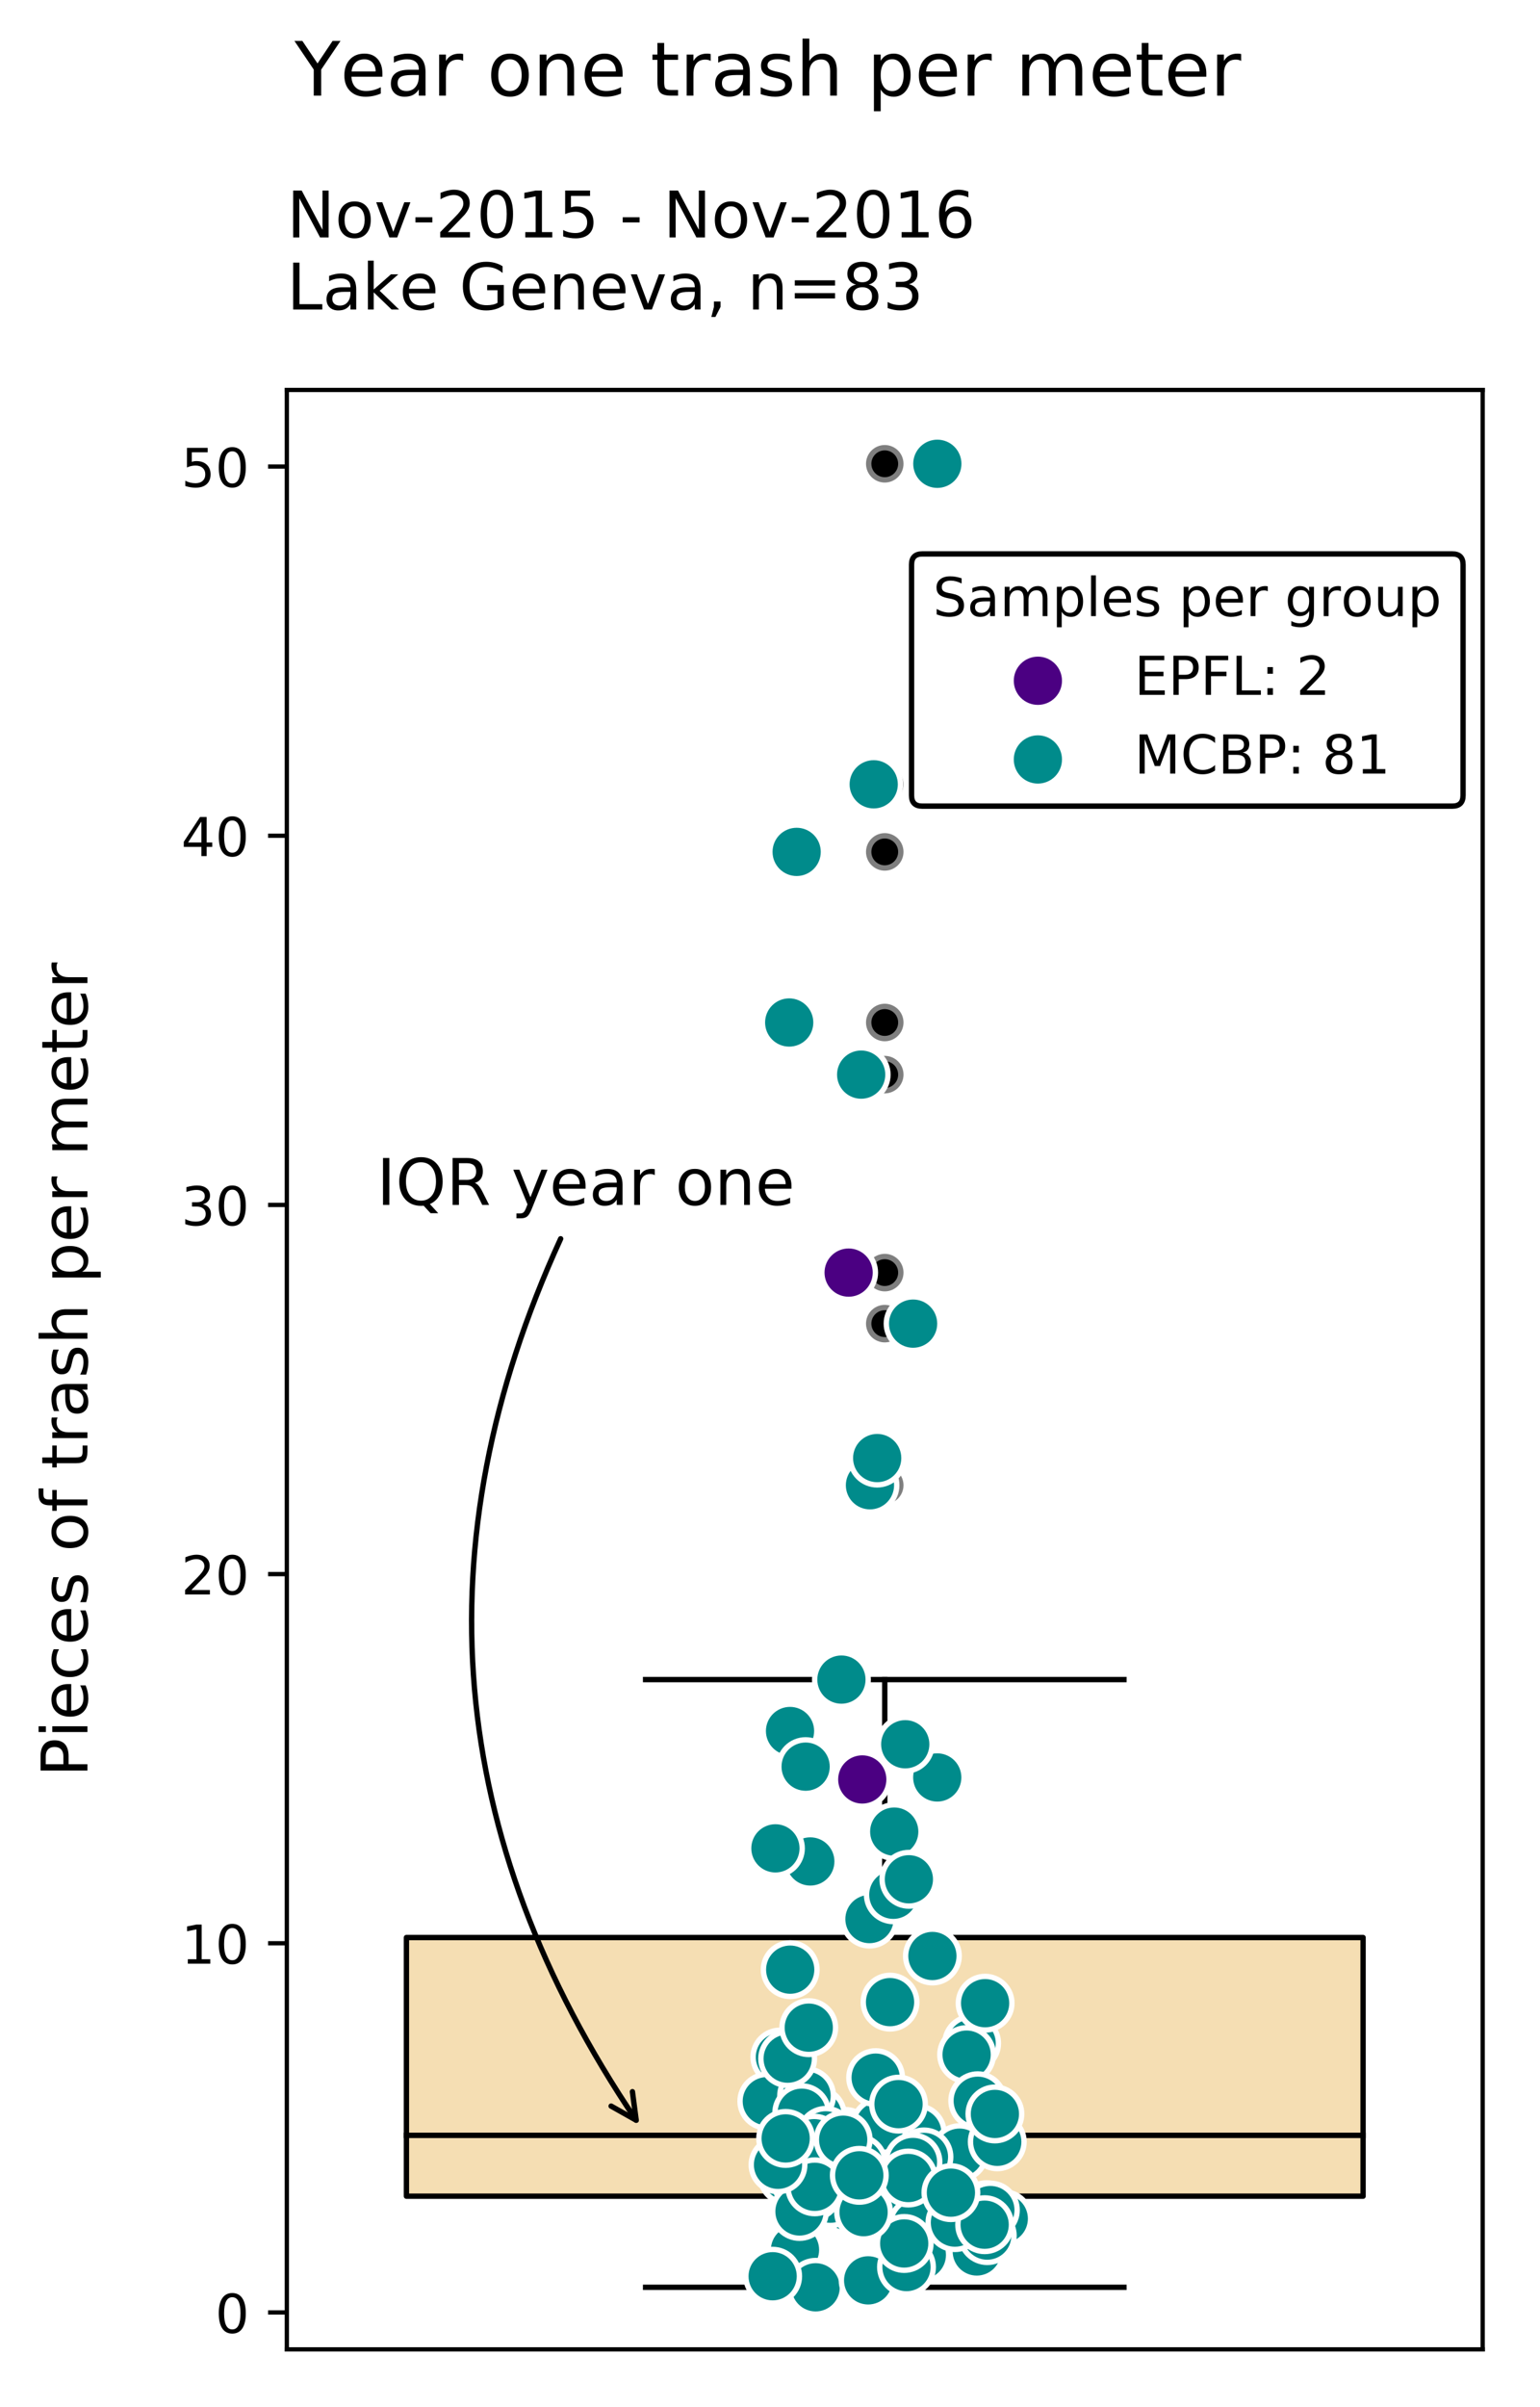 <?xml version="1.0" encoding="utf-8" standalone="no"?>
<!DOCTYPE svg PUBLIC "-//W3C//DTD SVG 1.1//EN"
  "http://www.w3.org/Graphics/SVG/1.1/DTD/svg11.dtd">
<!-- Created with matplotlib (https://matplotlib.org/) -->
<svg height="448.82pt" version="1.1" viewBox="0 0 287.439 448.82" width="287.439pt" xmlns="http://www.w3.org/2000/svg" xmlns:xlink="http://www.w3.org/1999/xlink">
 <defs>
  <style type="text/css">
*{stroke-linecap:butt;stroke-linejoin:round;}
  </style>
 </defs>
 <g id="figure_1">
  <g id="patch_1">
   <path d="M 0 448.82 
L 287.439 448.82 
L 287.439 0 
L 0 0 
z
" style="fill:#ffffff;"/>
  </g>
  <g id="axes_1">
   <g id="patch_2">
    <path d="M 53.539 438.12 
L 276.739 438.12 
L 276.739 72.72 
L 53.539 72.72 
z
" style="fill:#ffffff;"/>
   </g>
   <g id="patch_3">
    <path clip-path="url(#p156e012840)" d="M 75.859 409.551 
L 254.419 409.551 
L 254.419 361.317 
L 75.859 361.317 
L 75.859 409.551 
z
" style="fill:#f5deb3;stroke:#000000;stroke-linejoin:miter;"/>
   </g>
   <g id="matplotlib.axis_1"/>
   <g id="matplotlib.axis_2">
    <g id="ytick_1">
     <g id="line2d_1">
      <defs>
       <path d="M 0 0 
L -3.5 0 
" id="mdbff5a50df" style="stroke:#000000;stroke-width:0.8;"/>
      </defs>
      <g>
       <use style="stroke:#000000;stroke-width:0.8;" x="53.539" xlink:href="#mdbff5a50df" y="431.235"/>
      </g>
     </g>
     <g id="text_1">
      <!-- 0 -->
      <defs>
       <path d="M 31.781 66.406 
Q 24.172 66.406 20.328 58.906 
Q 16.5 51.422 16.5 36.375 
Q 16.5 21.391 20.328 13.891 
Q 24.172 6.391 31.781 6.391 
Q 39.453 6.391 43.281 13.891 
Q 47.125 21.391 47.125 36.375 
Q 47.125 51.422 43.281 58.906 
Q 39.453 66.406 31.781 66.406 
z
M 31.781 74.219 
Q 44.047 74.219 50.516 64.516 
Q 56.984 54.828 56.984 36.375 
Q 56.984 17.969 50.516 8.266 
Q 44.047 -1.422 31.781 -1.422 
Q 19.531 -1.422 13.062 8.266 
Q 6.594 17.969 6.594 36.375 
Q 6.594 54.828 13.062 64.516 
Q 19.531 74.219 31.781 74.219 
z
" id="DejaVuSans-48"/>
      </defs>
      <g transform="translate(40.176 435.035)scale(0.1 -0.1)">
       <use xlink:href="#DejaVuSans-48"/>
      </g>
     </g>
    </g>
    <g id="ytick_2">
     <g id="line2d_2">
      <g>
       <use style="stroke:#000000;stroke-width:0.8;" x="53.539" xlink:href="#mdbff5a50df" y="362.389"/>
      </g>
     </g>
     <g id="text_2">
      <!-- 10 -->
      <defs>
       <path d="M 12.406 8.297 
L 28.516 8.297 
L 28.516 63.922 
L 10.984 60.406 
L 10.984 69.391 
L 28.422 72.906 
L 38.281 72.906 
L 38.281 8.297 
L 54.391 8.297 
L 54.391 0 
L 12.406 0 
z
" id="DejaVuSans-49"/>
      </defs>
      <g transform="translate(33.814 366.189)scale(0.1 -0.1)">
       <use xlink:href="#DejaVuSans-49"/>
       <use x="63.623" xlink:href="#DejaVuSans-48"/>
      </g>
     </g>
    </g>
    <g id="ytick_3">
     <g id="line2d_3">
      <g>
       <use style="stroke:#000000;stroke-width:0.8;" x="53.539" xlink:href="#mdbff5a50df" y="293.543"/>
      </g>
     </g>
     <g id="text_3">
      <!-- 20 -->
      <defs>
       <path d="M 19.188 8.297 
L 53.609 8.297 
L 53.609 0 
L 7.328 0 
L 7.328 8.297 
Q 12.938 14.109 22.625 23.891 
Q 32.328 33.688 34.812 36.531 
Q 39.547 41.844 41.422 45.531 
Q 43.312 49.219 43.312 52.781 
Q 43.312 58.594 39.234 62.25 
Q 35.156 65.922 28.609 65.922 
Q 23.969 65.922 18.812 64.312 
Q 13.672 62.703 7.812 59.422 
L 7.812 69.391 
Q 13.766 71.781 18.938 73 
Q 24.125 74.219 28.422 74.219 
Q 39.75 74.219 46.484 68.547 
Q 53.219 62.891 53.219 53.422 
Q 53.219 48.922 51.531 44.891 
Q 49.859 40.875 45.406 35.406 
Q 44.188 33.984 37.641 27.219 
Q 31.109 20.453 19.188 8.297 
z
" id="DejaVuSans-50"/>
      </defs>
      <g transform="translate(33.814 297.343)scale(0.1 -0.1)">
       <use xlink:href="#DejaVuSans-50"/>
       <use x="63.623" xlink:href="#DejaVuSans-48"/>
      </g>
     </g>
    </g>
    <g id="ytick_4">
     <g id="line2d_4">
      <g>
       <use style="stroke:#000000;stroke-width:0.8;" x="53.539" xlink:href="#mdbff5a50df" y="224.697"/>
      </g>
     </g>
     <g id="text_4">
      <!-- 30 -->
      <defs>
       <path d="M 40.578 39.312 
Q 47.656 37.797 51.625 33 
Q 55.609 28.219 55.609 21.188 
Q 55.609 10.406 48.188 4.484 
Q 40.766 -1.422 27.094 -1.422 
Q 22.516 -1.422 17.656 -0.516 
Q 12.797 0.391 7.625 2.203 
L 7.625 11.719 
Q 11.719 9.328 16.594 8.109 
Q 21.484 6.891 26.812 6.891 
Q 36.078 6.891 40.938 10.547 
Q 45.797 14.203 45.797 21.188 
Q 45.797 27.641 41.281 31.266 
Q 36.766 34.906 28.719 34.906 
L 20.219 34.906 
L 20.219 43.016 
L 29.109 43.016 
Q 36.375 43.016 40.234 45.922 
Q 44.094 48.828 44.094 54.297 
Q 44.094 59.906 40.109 62.906 
Q 36.141 65.922 28.719 65.922 
Q 24.656 65.922 20.016 65.031 
Q 15.375 64.156 9.812 62.312 
L 9.812 71.094 
Q 15.438 72.656 20.344 73.438 
Q 25.25 74.219 29.594 74.219 
Q 40.828 74.219 47.359 69.109 
Q 53.906 64.016 53.906 55.328 
Q 53.906 49.266 50.438 45.094 
Q 46.969 40.922 40.578 39.312 
z
" id="DejaVuSans-51"/>
      </defs>
      <g transform="translate(33.814 228.497)scale(0.1 -0.1)">
       <use xlink:href="#DejaVuSans-51"/>
       <use x="63.623" xlink:href="#DejaVuSans-48"/>
      </g>
     </g>
    </g>
    <g id="ytick_5">
     <g id="line2d_5">
      <g>
       <use style="stroke:#000000;stroke-width:0.8;" x="53.539" xlink:href="#mdbff5a50df" y="155.852"/>
      </g>
     </g>
     <g id="text_5">
      <!-- 40 -->
      <defs>
       <path d="M 37.797 64.312 
L 12.891 25.391 
L 37.797 25.391 
z
M 35.203 72.906 
L 47.609 72.906 
L 47.609 25.391 
L 58.016 25.391 
L 58.016 17.188 
L 47.609 17.188 
L 47.609 0 
L 37.797 0 
L 37.797 17.188 
L 4.891 17.188 
L 4.891 26.703 
z
" id="DejaVuSans-52"/>
      </defs>
      <g transform="translate(33.814 159.651)scale(0.1 -0.1)">
       <use xlink:href="#DejaVuSans-52"/>
       <use x="63.623" xlink:href="#DejaVuSans-48"/>
      </g>
     </g>
    </g>
    <g id="ytick_6">
     <g id="line2d_6">
      <g>
       <use style="stroke:#000000;stroke-width:0.8;" x="53.539" xlink:href="#mdbff5a50df" y="87.006"/>
      </g>
     </g>
     <g id="text_6">
      <!-- 50 -->
      <defs>
       <path d="M 10.797 72.906 
L 49.516 72.906 
L 49.516 64.594 
L 19.828 64.594 
L 19.828 46.734 
Q 21.969 47.469 24.109 47.828 
Q 26.266 48.188 28.422 48.188 
Q 40.625 48.188 47.75 41.5 
Q 54.891 34.812 54.891 23.391 
Q 54.891 11.625 47.562 5.094 
Q 40.234 -1.422 26.906 -1.422 
Q 22.312 -1.422 17.547 -0.641 
Q 12.797 0.141 7.719 1.703 
L 7.719 11.625 
Q 12.109 9.234 16.797 8.062 
Q 21.484 6.891 26.703 6.891 
Q 35.156 6.891 40.078 11.328 
Q 45.016 15.766 45.016 23.391 
Q 45.016 31 40.078 35.438 
Q 35.156 39.891 26.703 39.891 
Q 22.75 39.891 18.812 39.016 
Q 14.891 38.141 10.797 36.281 
z
" id="DejaVuSans-53"/>
      </defs>
      <g transform="translate(33.814 90.805)scale(0.1 -0.1)">
       <use xlink:href="#DejaVuSans-53"/>
       <use x="63.623" xlink:href="#DejaVuSans-48"/>
      </g>
     </g>
    </g>
    <g id="text_7">
     <!-- Pieces of trash per meter -->
     <defs>
      <path d="M 19.672 64.797 
L 19.672 37.406 
L 32.078 37.406 
Q 38.969 37.406 42.719 40.969 
Q 46.484 44.531 46.484 51.125 
Q 46.484 57.672 42.719 61.234 
Q 38.969 64.797 32.078 64.797 
z
M 9.812 72.906 
L 32.078 72.906 
Q 44.344 72.906 50.609 67.359 
Q 56.891 61.812 56.891 51.125 
Q 56.891 40.328 50.609 34.812 
Q 44.344 29.297 32.078 29.297 
L 19.672 29.297 
L 19.672 0 
L 9.812 0 
z
" id="DejaVuSans-80"/>
      <path d="M 9.422 54.688 
L 18.406 54.688 
L 18.406 0 
L 9.422 0 
z
M 9.422 75.984 
L 18.406 75.984 
L 18.406 64.594 
L 9.422 64.594 
z
" id="DejaVuSans-105"/>
      <path d="M 56.203 29.594 
L 56.203 25.203 
L 14.891 25.203 
Q 15.484 15.922 20.484 11.062 
Q 25.484 6.203 34.422 6.203 
Q 39.594 6.203 44.453 7.469 
Q 49.312 8.734 54.109 11.281 
L 54.109 2.781 
Q 49.266 0.734 44.188 -0.344 
Q 39.109 -1.422 33.891 -1.422 
Q 20.797 -1.422 13.156 6.188 
Q 5.516 13.812 5.516 26.812 
Q 5.516 40.234 12.766 48.109 
Q 20.016 56 32.328 56 
Q 43.359 56 49.781 48.891 
Q 56.203 41.797 56.203 29.594 
z
M 47.219 32.234 
Q 47.125 39.594 43.094 43.984 
Q 39.062 48.391 32.422 48.391 
Q 24.906 48.391 20.391 44.141 
Q 15.875 39.891 15.188 32.172 
z
" id="DejaVuSans-101"/>
      <path d="M 48.781 52.594 
L 48.781 44.188 
Q 44.969 46.297 41.141 47.344 
Q 37.312 48.391 33.406 48.391 
Q 24.656 48.391 19.812 42.844 
Q 14.984 37.312 14.984 27.297 
Q 14.984 17.281 19.812 11.734 
Q 24.656 6.203 33.406 6.203 
Q 37.312 6.203 41.141 7.25 
Q 44.969 8.297 48.781 10.406 
L 48.781 2.094 
Q 45.016 0.344 40.984 -0.531 
Q 36.969 -1.422 32.422 -1.422 
Q 20.062 -1.422 12.781 6.344 
Q 5.516 14.109 5.516 27.297 
Q 5.516 40.672 12.859 48.328 
Q 20.219 56 33.016 56 
Q 37.156 56 41.109 55.141 
Q 45.062 54.297 48.781 52.594 
z
" id="DejaVuSans-99"/>
      <path d="M 44.281 53.078 
L 44.281 44.578 
Q 40.484 46.531 36.375 47.5 
Q 32.281 48.484 27.875 48.484 
Q 21.188 48.484 17.844 46.438 
Q 14.5 44.391 14.5 40.281 
Q 14.5 37.156 16.891 35.375 
Q 19.281 33.594 26.516 31.984 
L 29.594 31.297 
Q 39.156 29.25 43.188 25.516 
Q 47.219 21.781 47.219 15.094 
Q 47.219 7.469 41.188 3.016 
Q 35.156 -1.422 24.609 -1.422 
Q 20.219 -1.422 15.453 -0.562 
Q 10.688 0.297 5.422 2 
L 5.422 11.281 
Q 10.406 8.688 15.234 7.391 
Q 20.062 6.109 24.812 6.109 
Q 31.156 6.109 34.562 8.281 
Q 37.984 10.453 37.984 14.406 
Q 37.984 18.062 35.516 20.016 
Q 33.062 21.969 24.703 23.781 
L 21.578 24.516 
Q 13.234 26.266 9.516 29.906 
Q 5.812 33.547 5.812 39.891 
Q 5.812 47.609 11.281 51.797 
Q 16.75 56 26.812 56 
Q 31.781 56 36.172 55.266 
Q 40.578 54.547 44.281 53.078 
z
" id="DejaVuSans-115"/>
      <path id="DejaVuSans-32"/>
      <path d="M 30.609 48.391 
Q 23.391 48.391 19.188 42.75 
Q 14.984 37.109 14.984 27.297 
Q 14.984 17.484 19.156 11.844 
Q 23.344 6.203 30.609 6.203 
Q 37.797 6.203 41.984 11.859 
Q 46.188 17.531 46.188 27.297 
Q 46.188 37.016 41.984 42.703 
Q 37.797 48.391 30.609 48.391 
z
M 30.609 56 
Q 42.328 56 49.016 48.375 
Q 55.719 40.766 55.719 27.297 
Q 55.719 13.875 49.016 6.219 
Q 42.328 -1.422 30.609 -1.422 
Q 18.844 -1.422 12.172 6.219 
Q 5.516 13.875 5.516 27.297 
Q 5.516 40.766 12.172 48.375 
Q 18.844 56 30.609 56 
z
" id="DejaVuSans-111"/>
      <path d="M 37.109 75.984 
L 37.109 68.5 
L 28.516 68.5 
Q 23.688 68.5 21.797 66.547 
Q 19.922 64.594 19.922 59.516 
L 19.922 54.688 
L 34.719 54.688 
L 34.719 47.703 
L 19.922 47.703 
L 19.922 0 
L 10.891 0 
L 10.891 47.703 
L 2.297 47.703 
L 2.297 54.688 
L 10.891 54.688 
L 10.891 58.5 
Q 10.891 67.625 15.141 71.797 
Q 19.391 75.984 28.609 75.984 
z
" id="DejaVuSans-102"/>
      <path d="M 18.312 70.219 
L 18.312 54.688 
L 36.812 54.688 
L 36.812 47.703 
L 18.312 47.703 
L 18.312 18.016 
Q 18.312 11.328 20.141 9.422 
Q 21.969 7.516 27.594 7.516 
L 36.812 7.516 
L 36.812 0 
L 27.594 0 
Q 17.188 0 13.234 3.875 
Q 9.281 7.766 9.281 18.016 
L 9.281 47.703 
L 2.688 47.703 
L 2.688 54.688 
L 9.281 54.688 
L 9.281 70.219 
z
" id="DejaVuSans-116"/>
      <path d="M 41.109 46.297 
Q 39.594 47.172 37.812 47.578 
Q 36.031 48 33.891 48 
Q 26.266 48 22.188 43.047 
Q 18.109 38.094 18.109 28.812 
L 18.109 0 
L 9.078 0 
L 9.078 54.688 
L 18.109 54.688 
L 18.109 46.188 
Q 20.953 51.172 25.484 53.578 
Q 30.031 56 36.531 56 
Q 37.453 56 38.578 55.875 
Q 39.703 55.766 41.062 55.516 
z
" id="DejaVuSans-114"/>
      <path d="M 34.281 27.484 
Q 23.391 27.484 19.188 25 
Q 14.984 22.516 14.984 16.5 
Q 14.984 11.719 18.141 8.906 
Q 21.297 6.109 26.703 6.109 
Q 34.188 6.109 38.703 11.406 
Q 43.219 16.703 43.219 25.484 
L 43.219 27.484 
z
M 52.203 31.203 
L 52.203 0 
L 43.219 0 
L 43.219 8.297 
Q 40.141 3.328 35.547 0.953 
Q 30.953 -1.422 24.312 -1.422 
Q 15.922 -1.422 10.953 3.297 
Q 6 8.016 6 15.922 
Q 6 25.141 12.172 29.828 
Q 18.359 34.516 30.609 34.516 
L 43.219 34.516 
L 43.219 35.406 
Q 43.219 41.609 39.141 45 
Q 35.062 48.391 27.688 48.391 
Q 23 48.391 18.547 47.266 
Q 14.109 46.141 10.016 43.891 
L 10.016 52.203 
Q 14.938 54.109 19.578 55.047 
Q 24.219 56 28.609 56 
Q 40.484 56 46.344 49.844 
Q 52.203 43.703 52.203 31.203 
z
" id="DejaVuSans-97"/>
      <path d="M 54.891 33.016 
L 54.891 0 
L 45.906 0 
L 45.906 32.719 
Q 45.906 40.484 42.875 44.328 
Q 39.844 48.188 33.797 48.188 
Q 26.516 48.188 22.312 43.547 
Q 18.109 38.922 18.109 30.906 
L 18.109 0 
L 9.078 0 
L 9.078 75.984 
L 18.109 75.984 
L 18.109 46.188 
Q 21.344 51.125 25.703 53.562 
Q 30.078 56 35.797 56 
Q 45.219 56 50.047 50.172 
Q 54.891 44.344 54.891 33.016 
z
" id="DejaVuSans-104"/>
      <path d="M 18.109 8.203 
L 18.109 -20.797 
L 9.078 -20.797 
L 9.078 54.688 
L 18.109 54.688 
L 18.109 46.391 
Q 20.953 51.266 25.266 53.625 
Q 29.594 56 35.594 56 
Q 45.562 56 51.781 48.094 
Q 58.016 40.188 58.016 27.297 
Q 58.016 14.406 51.781 6.484 
Q 45.562 -1.422 35.594 -1.422 
Q 29.594 -1.422 25.266 0.953 
Q 20.953 3.328 18.109 8.203 
z
M 48.688 27.297 
Q 48.688 37.203 44.609 42.844 
Q 40.531 48.484 33.406 48.484 
Q 26.266 48.484 22.188 42.844 
Q 18.109 37.203 18.109 27.297 
Q 18.109 17.391 22.188 11.75 
Q 26.266 6.109 33.406 6.109 
Q 40.531 6.109 44.609 11.75 
Q 48.688 17.391 48.688 27.297 
z
" id="DejaVuSans-112"/>
      <path d="M 52 44.188 
Q 55.375 50.25 60.062 53.125 
Q 64.75 56 71.094 56 
Q 79.641 56 84.281 50.016 
Q 88.922 44.047 88.922 33.016 
L 88.922 0 
L 79.891 0 
L 79.891 32.719 
Q 79.891 40.578 77.094 44.375 
Q 74.312 48.188 68.609 48.188 
Q 61.625 48.188 57.562 43.547 
Q 53.516 38.922 53.516 30.906 
L 53.516 0 
L 44.484 0 
L 44.484 32.719 
Q 44.484 40.625 41.703 44.406 
Q 38.922 48.188 33.109 48.188 
Q 26.219 48.188 22.156 43.531 
Q 18.109 38.875 18.109 30.906 
L 18.109 0 
L 9.078 0 
L 9.078 54.688 
L 18.109 54.688 
L 18.109 46.188 
Q 21.188 51.219 25.484 53.609 
Q 29.781 56 35.688 56 
Q 41.656 56 45.828 52.969 
Q 50 49.953 52 44.188 
z
" id="DejaVuSans-109"/>
     </defs>
     <g transform="translate(16.318 331.36)rotate(-90)scale(0.12 -0.12)">
      <use xlink:href="#DejaVuSans-80"/>
      <use x="60.271" xlink:href="#DejaVuSans-105"/>
      <use x="88.055" xlink:href="#DejaVuSans-101"/>
      <use x="149.578" xlink:href="#DejaVuSans-99"/>
      <use x="204.559" xlink:href="#DejaVuSans-101"/>
      <use x="266.082" xlink:href="#DejaVuSans-115"/>
      <use x="318.182" xlink:href="#DejaVuSans-32"/>
      <use x="349.969" xlink:href="#DejaVuSans-111"/>
      <use x="411.15" xlink:href="#DejaVuSans-102"/>
      <use x="446.355" xlink:href="#DejaVuSans-32"/>
      <use x="478.143" xlink:href="#DejaVuSans-116"/>
      <use x="517.352" xlink:href="#DejaVuSans-114"/>
      <use x="558.465" xlink:href="#DejaVuSans-97"/>
      <use x="619.744" xlink:href="#DejaVuSans-115"/>
      <use x="671.844" xlink:href="#DejaVuSans-104"/>
      <use x="735.223" xlink:href="#DejaVuSans-32"/>
      <use x="767.01" xlink:href="#DejaVuSans-112"/>
      <use x="830.486" xlink:href="#DejaVuSans-101"/>
      <use x="892.01" xlink:href="#DejaVuSans-114"/>
      <use x="933.123" xlink:href="#DejaVuSans-32"/>
      <use x="964.91" xlink:href="#DejaVuSans-109"/>
      <use x="1062.322" xlink:href="#DejaVuSans-101"/>
      <use x="1123.846" xlink:href="#DejaVuSans-116"/>
      <use x="1163.055" xlink:href="#DejaVuSans-101"/>
      <use x="1224.578" xlink:href="#DejaVuSans-114"/>
     </g>
    </g>
   </g>
   <g id="line2d_7">
    <path clip-path="url(#p156e012840)" d="M 165.139 409.551 
L 165.139 426.546 
" style="fill:none;stroke:#000000;stroke-linecap:square;"/>
   </g>
   <g id="line2d_8">
    <path clip-path="url(#p156e012840)" d="M 165.139 361.317 
L 165.139 313.214 
" style="fill:none;stroke:#000000;stroke-linecap:square;"/>
   </g>
   <g id="line2d_9">
    <path clip-path="url(#p156e012840)" d="M 120.499 426.546 
L 209.779 426.546 
" style="fill:none;stroke:#000000;stroke-linecap:square;"/>
   </g>
   <g id="line2d_10">
    <path clip-path="url(#p156e012840)" d="M 120.499 313.214 
L 209.779 313.214 
" style="fill:none;stroke:#000000;stroke-linecap:square;"/>
   </g>
   <g id="line2d_11">
    <defs>
     <path d="M 0 3 
C 0.796 3 1.559 2.684 2.121 2.121 
C 2.684 1.559 3 0.796 3 0 
C 3 -0.796 2.684 -1.559 2.121 -2.121 
C 1.559 -2.684 0.796 -3 0 -3 
C -0.796 -3 -1.559 -2.684 -2.121 -2.121 
C -2.684 -1.559 -3 -0.796 -3 0 
C -3 0.796 -2.684 1.559 -2.121 2.121 
C -1.559 2.684 -0.796 3 0 3 
z
" id="m5b6b248dd4" style="stroke:#7f7f7f;"/>
    </defs>
    <g clip-path="url(#p156e012840)">
     <use style="stroke:#7f7f7f;" x="165.139" xlink:href="#m5b6b248dd4" y="237.319"/>
     <use style="stroke:#7f7f7f;" x="165.139" xlink:href="#m5b6b248dd4" y="86.489"/>
     <use style="stroke:#7f7f7f;" x="165.139" xlink:href="#m5b6b248dd4" y="190.679"/>
     <use style="stroke:#7f7f7f;" x="165.139" xlink:href="#m5b6b248dd4" y="146.262"/>
     <use style="stroke:#7f7f7f;" x="165.139" xlink:href="#m5b6b248dd4" y="246.836"/>
     <use style="stroke:#7f7f7f;" x="165.139" xlink:href="#m5b6b248dd4" y="200.399"/>
     <use style="stroke:#7f7f7f;" x="165.139" xlink:href="#m5b6b248dd4" y="276.977"/>
     <use style="stroke:#7f7f7f;" x="165.139" xlink:href="#m5b6b248dd4" y="158.864"/>
     <use style="stroke:#7f7f7f;" x="165.139" xlink:href="#m5b6b248dd4" y="271.906"/>
    </g>
   </g>
   <g id="line2d_12">
    <path clip-path="url(#p156e012840)" d="M 75.859 398.211 
L 254.419 398.211 
" style="fill:none;stroke:#000000;stroke-linecap:square;"/>
   </g>
   <g id="patch_4">
    <path d="M 53.539 438.12 
L 53.539 72.72 
" style="fill:none;stroke:#000000;stroke-linecap:square;stroke-linejoin:miter;stroke-width:0.8;"/>
   </g>
   <g id="patch_5">
    <path d="M 276.739 438.12 
L 276.739 72.72 
" style="fill:none;stroke:#000000;stroke-linecap:square;stroke-linejoin:miter;stroke-width:0.8;"/>
   </g>
   <g id="patch_6">
    <path d="M 53.539 438.12 
L 276.739 438.12 
" style="fill:none;stroke:#000000;stroke-linecap:square;stroke-linejoin:miter;stroke-width:0.8;"/>
   </g>
   <g id="patch_7">
    <path d="M 53.539 72.72 
L 276.739 72.72 
" style="fill:none;stroke:#000000;stroke-linecap:square;stroke-linejoin:miter;stroke-width:0.8;"/>
   </g>
   <g id="PathCollection_1">
    <defs>
     <path d="M 0 5 
C 1.326 5 2.598 4.473 3.536 3.536 
C 4.473 2.598 5 1.326 5 0 
C 5 -1.326 4.473 -2.598 3.536 -3.536 
C 2.598 -4.473 1.326 -5 0 -5 
C -1.326 -5 -2.598 -4.473 -3.536 -3.536 
C -4.473 -2.598 -5 -1.326 -5 0 
C -5 1.326 -4.473 2.598 -3.536 3.536 
C -2.598 4.473 -1.326 5 0 5 
z
" id="C0_0_1ff41e14d9"/>
    </defs>
    <g clip-path="url(#p156e012840)">
     <use style="fill:#4b0082;stroke:#ffffff;" x="160.941" xlink:href="#C0_0_1ff41e14d9" y="331.839"/>
    </g>
    <g clip-path="url(#p156e012840)">
     <use style="fill:#4b0082;stroke:#ffffff;" x="158.396" xlink:href="#C0_0_1ff41e14d9" y="237.319"/>
    </g>
   </g>
   <g id="PathCollection_2">
    <defs>
     <path d="M 0 5 
C 1.326 5 2.598 4.473 3.536 3.536 
C 4.473 2.598 5 1.326 5 0 
C 5 -1.326 4.473 -2.598 3.536 -3.536 
C 2.598 -4.473 1.326 -5 0 -5 
C -1.326 -5 -2.598 -4.473 -3.536 -3.536 
C -4.473 -2.598 -5 -1.326 -5 0 
C -5 1.326 -4.473 2.598 -3.536 3.536 
C -2.598 4.473 -1.326 5 0 5 
z
" id="C1_0_50defc4508"/>
    </defs>
    <g clip-path="url(#p156e012840)">
     <use style="fill:#008b8b;stroke:#ffffff;" x="174.951" xlink:href="#C1_0_50defc4508" y="86.489"/>
    </g>
    <g clip-path="url(#p156e012840)">
     <use style="fill:#008b8b;stroke:#ffffff;" x="147.456" xlink:href="#C1_0_50defc4508" y="322.803"/>
    </g>
    <g clip-path="url(#p156e012840)">
     <use style="fill:#008b8b;stroke:#ffffff;" x="166.907" xlink:href="#C1_0_50defc4508" y="341.564"/>
    </g>
    <g clip-path="url(#p156e012840)">
     <use style="fill:#008b8b;stroke:#ffffff;" x="147.303" xlink:href="#C1_0_50defc4508" y="190.679"/>
    </g>
    <g clip-path="url(#p156e012840)">
     <use style="fill:#008b8b;stroke:#ffffff;" x="148.386" xlink:href="#C1_0_50defc4508" y="419.562"/>
    </g>
    <g clip-path="url(#p156e012840)">
     <use style="fill:#008b8b;stroke:#ffffff;" x="152.24" xlink:href="#C1_0_50defc4508" y="426.546"/>
    </g>
    <g clip-path="url(#p156e012840)">
     <use style="fill:#008b8b;stroke:#ffffff;" x="168.662" xlink:href="#C1_0_50defc4508" y="407.888"/>
    </g>
    <g clip-path="url(#p156e012840)">
     <use style="fill:#008b8b;stroke:#ffffff;" x="184.107" xlink:href="#C1_0_50defc4508" y="412.078"/>
    </g>
    <g clip-path="url(#p156e012840)">
     <use style="fill:#008b8b;stroke:#ffffff;" x="175.496" xlink:href="#C1_0_50defc4508" y="417.965"/>
    </g>
    <g clip-path="url(#p156e012840)">
     <use style="fill:#008b8b;stroke:#ffffff;" x="166.125" xlink:href="#C1_0_50defc4508" y="373.365"/>
    </g>
    <g clip-path="url(#p156e012840)">
     <use style="fill:#008b8b;stroke:#ffffff;" x="178.468" xlink:href="#C1_0_50defc4508" y="416.668"/>
    </g>
    <g clip-path="url(#p156e012840)">
     <use style="fill:#008b8b;stroke:#ffffff;" x="169.175" xlink:href="#C1_0_50defc4508" y="409.085"/>
    </g>
    <g clip-path="url(#p156e012840)">
     <use style="fill:#008b8b;stroke:#ffffff;" x="181.357" xlink:href="#C1_0_50defc4508" y="381.048"/>
    </g>
    <g clip-path="url(#p156e012840)">
     <use style="fill:#008b8b;stroke:#ffffff;" x="157.755" xlink:href="#C1_0_50defc4508" y="398.409"/>
    </g>
    <g clip-path="url(#p156e012840)">
     <use style="fill:#008b8b;stroke:#ffffff;" x="162.039" xlink:href="#C1_0_50defc4508" y="425.249"/>
    </g>
    <g clip-path="url(#p156e012840)">
     <use style="fill:#008b8b;stroke:#ffffff;" x="174.618" xlink:href="#C1_0_50defc4508" y="402.2"/>
    </g>
    <g clip-path="url(#p156e012840)">
     <use style="fill:#008b8b;stroke:#ffffff;" x="182.315" xlink:href="#C1_0_50defc4508" y="419.861"/>
    </g>
    <g clip-path="url(#p156e012840)">
     <use style="fill:#008b8b;stroke:#ffffff;" x="145.564" xlink:href="#C1_0_50defc4508" y="383.608"/>
    </g>
    <g clip-path="url(#p156e012840)">
     <use style="fill:#008b8b;stroke:#ffffff;" x="174.032" xlink:href="#C1_0_50defc4508" y="364.76"/>
    </g>
    <g clip-path="url(#p156e012840)">
     <use style="fill:#008b8b;stroke:#ffffff;" x="187.353" xlink:href="#C1_0_50defc4508" y="413.742"/>
    </g>
    <g clip-path="url(#p156e012840)">
     <use style="fill:#008b8b;stroke:#ffffff;" x="171.155" xlink:href="#C1_0_50defc4508" y="414.983"/>
    </g>
    <g clip-path="url(#p156e012840)">
     <use style="fill:#008b8b;stroke:#ffffff;" x="172.062" xlink:href="#C1_0_50defc4508" y="420.513"/>
    </g>
    <g clip-path="url(#p156e012840)">
     <use style="fill:#008b8b;stroke:#ffffff;" x="158.286" xlink:href="#C1_0_50defc4508" y="411.485"/>
    </g>
    <g clip-path="url(#p156e012840)">
     <use style="fill:#008b8b;stroke:#ffffff;" x="146.902" xlink:href="#C1_0_50defc4508" y="405.841"/>
    </g>
    <g clip-path="url(#p156e012840)">
     <use style="fill:#008b8b;stroke:#ffffff;" x="184.271" xlink:href="#C1_0_50defc4508" y="416.902"/>
    </g>
    <g clip-path="url(#p156e012840)">
     <use style="fill:#008b8b;stroke:#ffffff;" x="168.659" xlink:href="#C1_0_50defc4508" y="397.602"/>
    </g>
    <g clip-path="url(#p156e012840)">
     <use style="fill:#008b8b;stroke:#ffffff;" x="171.202" xlink:href="#C1_0_50defc4508" y="397.715"/>
    </g>
    <g clip-path="url(#p156e012840)">
     <use style="fill:#008b8b;stroke:#ffffff;" x="162.284" xlink:href="#C1_0_50defc4508" y="357.875"/>
    </g>
    <g clip-path="url(#p156e012840)">
     <use style="fill:#008b8b;stroke:#ffffff;" x="179.1" xlink:href="#C1_0_50defc4508" y="401.44"/>
    </g>
    <g clip-path="url(#p156e012840)">
     <use style="fill:#008b8b;stroke:#ffffff;" x="152.585" xlink:href="#C1_0_50defc4508" y="394.442"/>
    </g>
    <g clip-path="url(#p156e012840)">
     <use style="fill:#008b8b;stroke:#ffffff;" x="174.937" xlink:href="#C1_0_50defc4508" y="331.465"/>
    </g>
    <g clip-path="url(#p156e012840)">
     <use style="fill:#008b8b;stroke:#ffffff;" x="180.417" xlink:href="#C1_0_50defc4508" y="383.156"/>
    </g>
    <g clip-path="url(#p156e012840)">
     <use style="fill:#008b8b;stroke:#ffffff;" x="143.124" xlink:href="#C1_0_50defc4508" y="391.846"/>
    </g>
    <g clip-path="url(#p156e012840)">
     <use style="fill:#008b8b;stroke:#ffffff;" x="183.872" xlink:href="#C1_0_50defc4508" y="373.563"/>
    </g>
    <g clip-path="url(#p156e012840)">
     <use style="fill:#008b8b;stroke:#ffffff;" x="164.177" xlink:href="#C1_0_50defc4508" y="396.474"/>
    </g>
    <g clip-path="url(#p156e012840)">
     <use style="fill:#008b8b;stroke:#ffffff;" x="172.455" xlink:href="#C1_0_50defc4508" y="402.23"/>
    </g>
    <g clip-path="url(#p156e012840)">
     <use style="fill:#008b8b;stroke:#ffffff;" x="150.55" xlink:href="#C1_0_50defc4508" y="390.831"/>
    </g>
    <g clip-path="url(#p156e012840)">
     <use style="fill:#008b8b;stroke:#ffffff;" x="163.44" xlink:href="#C1_0_50defc4508" y="387.445"/>
    </g>
    <g clip-path="url(#p156e012840)">
     <use style="fill:#008b8b;stroke:#ffffff;" x="169.198" xlink:href="#C1_0_50defc4508" y="422.771"/>
    </g>
    <g clip-path="url(#p156e012840)">
     <use style="fill:#008b8b;stroke:#ffffff;" x="168.768" xlink:href="#C1_0_50defc4508" y="418.369"/>
    </g>
    <g clip-path="url(#p156e012840)">
     <use style="fill:#008b8b;stroke:#ffffff;" x="154.998" xlink:href="#C1_0_50defc4508" y="410.017"/>
    </g>
    <g clip-path="url(#p156e012840)">
     <use style="fill:#008b8b;stroke:#ffffff;" x="149.171" xlink:href="#C1_0_50defc4508" y="406.406"/>
    </g>
    <g clip-path="url(#p156e012840)">
     <use style="fill:#008b8b;stroke:#ffffff;" x="149.648" xlink:href="#C1_0_50defc4508" y="393.991"/>
    </g>
    <g clip-path="url(#p156e012840)">
     <use style="fill:#008b8b;stroke:#ffffff;" x="151.693" xlink:href="#C1_0_50defc4508" y="408.735"/>
    </g>
    <g clip-path="url(#p156e012840)">
     <use style="fill:#008b8b;stroke:#ffffff;" x="163.076" xlink:href="#C1_0_50defc4508" y="146.262"/>
    </g>
    <g clip-path="url(#p156e012840)">
     <use style="fill:#008b8b;stroke:#ffffff;" x="168.965" xlink:href="#C1_0_50defc4508" y="325.277"/>
    </g>
    <g clip-path="url(#p156e012840)">
     <use style="fill:#008b8b;stroke:#ffffff;" x="182.495" xlink:href="#C1_0_50defc4508" y="391.757"/>
    </g>
    <g clip-path="url(#p156e012840)">
     <use style="fill:#008b8b;stroke:#ffffff;" x="154.128" xlink:href="#C1_0_50defc4508" y="398.211"/>
    </g>
    <g clip-path="url(#p156e012840)">
     <use style="fill:#008b8b;stroke:#ffffff;" x="166.735" xlink:href="#C1_0_50defc4508" y="353.345"/>
    </g>
    <g clip-path="url(#p156e012840)">
     <use style="fill:#008b8b;stroke:#ffffff;" x="170.428" xlink:href="#C1_0_50defc4508" y="246.836"/>
    </g>
    <g clip-path="url(#p156e012840)">
     <use style="fill:#008b8b;stroke:#ffffff;" x="150.37" xlink:href="#C1_0_50defc4508" y="329.451"/>
    </g>
    <g clip-path="url(#p156e012840)">
     <use style="fill:#008b8b;stroke:#ffffff;" x="160.734" xlink:href="#C1_0_50defc4508" y="200.399"/>
    </g>
    <g clip-path="url(#p156e012840)">
     <use style="fill:#008b8b;stroke:#ffffff;" x="151.243" xlink:href="#C1_0_50defc4508" y="347.129"/>
    </g>
    <g clip-path="url(#p156e012840)">
     <use style="fill:#008b8b;stroke:#ffffff;" x="169.642" xlink:href="#C1_0_50defc4508" y="350.456"/>
    </g>
    <g clip-path="url(#p156e012840)">
     <use style="fill:#008b8b;stroke:#ffffff;" x="162.378" xlink:href="#C1_0_50defc4508" y="276.977"/>
    </g>
    <g clip-path="url(#p156e012840)">
     <use style="fill:#008b8b;stroke:#ffffff;" x="148.694" xlink:href="#C1_0_50defc4508" y="158.864"/>
    </g>
    <g clip-path="url(#p156e012840)">
     <use style="fill:#008b8b;stroke:#ffffff;" x="160.217" xlink:href="#C1_0_50defc4508" y="403.41"/>
    </g>
    <g clip-path="url(#p156e012840)">
     <use style="fill:#008b8b;stroke:#ffffff;" x="170.404" xlink:href="#C1_0_50defc4508" y="403.177"/>
    </g>
    <g clip-path="url(#p156e012840)">
     <use style="fill:#008b8b;stroke:#ffffff;" x="144.214" xlink:href="#C1_0_50defc4508" y="424.481"/>
    </g>
    <g clip-path="url(#p156e012840)">
     <use style="fill:#008b8b;stroke:#ffffff;" x="169.53" xlink:href="#C1_0_50defc4508" y="406.165"/>
    </g>
    <g clip-path="url(#p156e012840)">
     <use style="fill:#008b8b;stroke:#ffffff;" x="178.236" xlink:href="#C1_0_50defc4508" y="414.479"/>
    </g>
    <g clip-path="url(#p156e012840)">
     <use style="fill:#008b8b;stroke:#ffffff;" x="184.851" xlink:href="#C1_0_50defc4508" y="412.14"/>
    </g>
    <g clip-path="url(#p156e012840)">
     <use style="fill:#008b8b;stroke:#ffffff;" x="149.223" xlink:href="#C1_0_50defc4508" y="412.4"/>
    </g>
    <g clip-path="url(#p156e012840)">
     <use style="fill:#008b8b;stroke:#ffffff;" x="161.189" xlink:href="#C1_0_50defc4508" y="412.53"/>
    </g>
    <g clip-path="url(#p156e012840)">
     <use style="fill:#008b8b;stroke:#ffffff;" x="183.785" xlink:href="#C1_0_50defc4508" y="414.868"/>
    </g>
    <g clip-path="url(#p156e012840)">
     <use style="fill:#008b8b;stroke:#ffffff;" x="186.139" xlink:href="#C1_0_50defc4508" y="399.41"/>
    </g>
    <g clip-path="url(#p156e012840)">
     <use style="fill:#008b8b;stroke:#ffffff;" x="151.963" xlink:href="#C1_0_50defc4508" y="399.67"/>
    </g>
    <g clip-path="url(#p156e012840)">
     <use style="fill:#008b8b;stroke:#ffffff;" x="177.486" xlink:href="#C1_0_50defc4508" y="408.893"/>
    </g>
    <g clip-path="url(#p156e012840)">
     <use style="fill:#008b8b;stroke:#ffffff;" x="157.38" xlink:href="#C1_0_50defc4508" y="399.021"/>
    </g>
    <g clip-path="url(#p156e012840)">
     <use style="fill:#008b8b;stroke:#ffffff;" x="185.697" xlink:href="#C1_0_50defc4508" y="394.214"/>
    </g>
    <g clip-path="url(#p156e012840)">
     <use style="fill:#008b8b;stroke:#ffffff;" x="152.066" xlink:href="#C1_0_50defc4508" y="407.806"/>
    </g>
    <g clip-path="url(#p156e012840)">
     <use style="fill:#008b8b;stroke:#ffffff;" x="147.016" xlink:href="#C1_0_50defc4508" y="383.904"/>
    </g>
    <g clip-path="url(#p156e012840)">
     <use style="fill:#008b8b;stroke:#ffffff;" x="157.051" xlink:href="#C1_0_50defc4508" y="313.214"/>
    </g>
    <g clip-path="url(#p156e012840)">
     <use style="fill:#008b8b;stroke:#ffffff;" x="167.71" xlink:href="#C1_0_50defc4508" y="392.387"/>
    </g>
    <g clip-path="url(#p156e012840)">
     <use style="fill:#008b8b;stroke:#ffffff;" x="145.213" xlink:href="#C1_0_50defc4508" y="403.697"/>
    </g>
    <g clip-path="url(#p156e012840)">
     <use style="fill:#008b8b;stroke:#ffffff;" x="150.957" xlink:href="#C1_0_50defc4508" y="378.126"/>
    </g>
    <g clip-path="url(#p156e012840)">
     <use style="fill:#008b8b;stroke:#ffffff;" x="160.386" xlink:href="#C1_0_50defc4508" y="405.664"/>
    </g>
    <g clip-path="url(#p156e012840)">
     <use style="fill:#008b8b;stroke:#ffffff;" x="146.641" xlink:href="#C1_0_50defc4508" y="398.779"/>
    </g>
    <g clip-path="url(#p156e012840)">
     <use style="fill:#008b8b;stroke:#ffffff;" x="147.489" xlink:href="#C1_0_50defc4508" y="367.307"/>
    </g>
    <g clip-path="url(#p156e012840)">
     <use style="fill:#008b8b;stroke:#ffffff;" x="144.732" xlink:href="#C1_0_50defc4508" y="344.686"/>
    </g>
    <g clip-path="url(#p156e012840)">
     <use style="fill:#008b8b;stroke:#ffffff;" x="163.726" xlink:href="#C1_0_50defc4508" y="271.906"/>
    </g>
   </g>
   <g id="patch_8">
    <path d="M 104.646 231.007 
Q 65.432 316.602 118.743 395.384 
" style="fill:none;stroke:#000000;stroke-linecap:round;"/>
    <path d="M 118.04 390.063 
L 118.743 395.384 
L 114.065 392.753 
" style="fill:none;stroke:#000000;stroke-linecap:round;"/>
   </g>
   <g id="text_8">
    <!-- IQR year one -->
    <defs>
     <path d="M 9.812 72.906 
L 19.672 72.906 
L 19.672 0 
L 9.812 0 
z
" id="DejaVuSans-73"/>
     <path d="M 39.406 66.219 
Q 28.656 66.219 22.328 58.203 
Q 16.016 50.203 16.016 36.375 
Q 16.016 22.609 22.328 14.594 
Q 28.656 6.594 39.406 6.594 
Q 50.141 6.594 56.422 14.594 
Q 62.703 22.609 62.703 36.375 
Q 62.703 50.203 56.422 58.203 
Q 50.141 66.219 39.406 66.219 
z
M 53.219 1.312 
L 66.219 -12.891 
L 54.297 -12.891 
L 43.5 -1.219 
Q 41.891 -1.312 41.031 -1.359 
Q 40.188 -1.422 39.406 -1.422 
Q 24.031 -1.422 14.812 8.859 
Q 5.609 19.141 5.609 36.375 
Q 5.609 53.656 14.812 63.938 
Q 24.031 74.219 39.406 74.219 
Q 54.734 74.219 63.906 63.938 
Q 73.094 53.656 73.094 36.375 
Q 73.094 23.688 67.984 14.641 
Q 62.891 5.609 53.219 1.312 
z
" id="DejaVuSans-81"/>
     <path d="M 44.391 34.188 
Q 47.562 33.109 50.562 29.594 
Q 53.562 26.078 56.594 19.922 
L 66.609 0 
L 56 0 
L 46.688 18.703 
Q 43.062 26.031 39.672 28.422 
Q 36.281 30.812 30.422 30.812 
L 19.672 30.812 
L 19.672 0 
L 9.812 0 
L 9.812 72.906 
L 32.078 72.906 
Q 44.578 72.906 50.734 67.672 
Q 56.891 62.453 56.891 51.906 
Q 56.891 45.016 53.688 40.469 
Q 50.484 35.938 44.391 34.188 
z
M 19.672 64.797 
L 19.672 38.922 
L 32.078 38.922 
Q 39.203 38.922 42.844 42.219 
Q 46.484 45.516 46.484 51.906 
Q 46.484 58.297 42.844 61.547 
Q 39.203 64.797 32.078 64.797 
z
" id="DejaVuSans-82"/>
     <path d="M 32.172 -5.078 
Q 28.375 -14.844 24.75 -17.812 
Q 21.141 -20.797 15.094 -20.797 
L 7.906 -20.797 
L 7.906 -13.281 
L 13.188 -13.281 
Q 16.891 -13.281 18.938 -11.516 
Q 21 -9.766 23.484 -3.219 
L 25.094 0.875 
L 2.984 54.688 
L 12.5 54.688 
L 29.594 11.922 
L 46.688 54.688 
L 56.203 54.688 
z
" id="DejaVuSans-121"/>
     <path d="M 54.891 33.016 
L 54.891 0 
L 45.906 0 
L 45.906 32.719 
Q 45.906 40.484 42.875 44.328 
Q 39.844 48.188 33.797 48.188 
Q 26.516 48.188 22.312 43.547 
Q 18.109 38.922 18.109 30.906 
L 18.109 0 
L 9.078 0 
L 9.078 54.688 
L 18.109 54.688 
L 18.109 46.188 
Q 21.344 51.125 25.703 53.562 
Q 30.078 56 35.797 56 
Q 45.219 56 50.047 50.172 
Q 54.891 44.344 54.891 33.016 
z
" id="DejaVuSans-110"/>
    </defs>
    <g transform="translate(70.311 224.697)scale(0.12 -0.12)">
     <use xlink:href="#DejaVuSans-73"/>
     <use x="29.492" xlink:href="#DejaVuSans-81"/>
     <use x="108.203" xlink:href="#DejaVuSans-82"/>
     <use x="177.686" xlink:href="#DejaVuSans-32"/>
     <use x="209.473" xlink:href="#DejaVuSans-121"/>
     <use x="268.652" xlink:href="#DejaVuSans-101"/>
     <use x="330.176" xlink:href="#DejaVuSans-97"/>
     <use x="391.455" xlink:href="#DejaVuSans-114"/>
     <use x="432.568" xlink:href="#DejaVuSans-32"/>
     <use x="464.355" xlink:href="#DejaVuSans-111"/>
     <use x="525.537" xlink:href="#DejaVuSans-110"/>
     <use x="588.916" xlink:href="#DejaVuSans-101"/>
    </g>
   </g>
   <g id="text_9">
    <!-- Nov-2015 - Nov-2016 -->
    <defs>
     <path d="M 9.812 72.906 
L 23.094 72.906 
L 55.422 11.922 
L 55.422 72.906 
L 64.984 72.906 
L 64.984 0 
L 51.703 0 
L 19.391 60.984 
L 19.391 0 
L 9.812 0 
z
" id="DejaVuSans-78"/>
     <path d="M 2.984 54.688 
L 12.5 54.688 
L 29.594 8.797 
L 46.688 54.688 
L 56.203 54.688 
L 35.688 0 
L 23.484 0 
z
" id="DejaVuSans-118"/>
     <path d="M 4.891 31.391 
L 31.203 31.391 
L 31.203 23.391 
L 4.891 23.391 
z
" id="DejaVuSans-45"/>
     <path d="M 33.016 40.375 
Q 26.375 40.375 22.484 35.828 
Q 18.609 31.297 18.609 23.391 
Q 18.609 15.531 22.484 10.953 
Q 26.375 6.391 33.016 6.391 
Q 39.656 6.391 43.531 10.953 
Q 47.406 15.531 47.406 23.391 
Q 47.406 31.297 43.531 35.828 
Q 39.656 40.375 33.016 40.375 
z
M 52.594 71.297 
L 52.594 62.312 
Q 48.875 64.062 45.094 64.984 
Q 41.312 65.922 37.594 65.922 
Q 27.828 65.922 22.672 59.328 
Q 17.531 52.734 16.797 39.406 
Q 19.672 43.656 24.016 45.922 
Q 28.375 48.188 33.594 48.188 
Q 44.578 48.188 50.953 41.516 
Q 57.328 34.859 57.328 23.391 
Q 57.328 12.156 50.688 5.359 
Q 44.047 -1.422 33.016 -1.422 
Q 20.359 -1.422 13.672 8.266 
Q 6.984 17.969 6.984 36.375 
Q 6.984 53.656 15.188 63.938 
Q 23.391 74.219 37.203 74.219 
Q 40.922 74.219 44.703 73.484 
Q 48.484 72.75 52.594 71.297 
z
" id="DejaVuSans-54"/>
    </defs>
    <g transform="translate(53.539 44.283)scale(0.12 -0.12)">
     <use xlink:href="#DejaVuSans-78"/>
     <use x="74.805" xlink:href="#DejaVuSans-111"/>
     <use x="135.986" xlink:href="#DejaVuSans-118"/>
     <use x="195.135" xlink:href="#DejaVuSans-45"/>
     <use x="231.219" xlink:href="#DejaVuSans-50"/>
     <use x="294.842" xlink:href="#DejaVuSans-48"/>
     <use x="358.465" xlink:href="#DejaVuSans-49"/>
     <use x="422.088" xlink:href="#DejaVuSans-53"/>
     <use x="485.711" xlink:href="#DejaVuSans-32"/>
     <use x="517.498" xlink:href="#DejaVuSans-45"/>
     <use x="553.582" xlink:href="#DejaVuSans-32"/>
     <use x="585.369" xlink:href="#DejaVuSans-78"/>
     <use x="660.174" xlink:href="#DejaVuSans-111"/>
     <use x="721.355" xlink:href="#DejaVuSans-118"/>
     <use x="780.504" xlink:href="#DejaVuSans-45"/>
     <use x="816.588" xlink:href="#DejaVuSans-50"/>
     <use x="880.211" xlink:href="#DejaVuSans-48"/>
     <use x="943.834" xlink:href="#DejaVuSans-49"/>
     <use x="1007.457" xlink:href="#DejaVuSans-54"/>
    </g>
    <!-- Lake Geneva, n=83 -->
    <defs>
     <path d="M 9.812 72.906 
L 19.672 72.906 
L 19.672 8.297 
L 55.172 8.297 
L 55.172 0 
L 9.812 0 
z
" id="DejaVuSans-76"/>
     <path d="M 9.078 75.984 
L 18.109 75.984 
L 18.109 31.109 
L 44.922 54.688 
L 56.391 54.688 
L 27.391 29.109 
L 57.625 0 
L 45.906 0 
L 18.109 26.703 
L 18.109 0 
L 9.078 0 
z
" id="DejaVuSans-107"/>
     <path d="M 59.516 10.406 
L 59.516 29.984 
L 43.406 29.984 
L 43.406 38.094 
L 69.281 38.094 
L 69.281 6.781 
Q 63.578 2.734 56.688 0.656 
Q 49.812 -1.422 42 -1.422 
Q 24.906 -1.422 15.25 8.562 
Q 5.609 18.562 5.609 36.375 
Q 5.609 54.25 15.25 64.234 
Q 24.906 74.219 42 74.219 
Q 49.125 74.219 55.547 72.453 
Q 61.969 70.703 67.391 67.281 
L 67.391 56.781 
Q 61.922 61.422 55.766 63.766 
Q 49.609 66.109 42.828 66.109 
Q 29.438 66.109 22.719 58.641 
Q 16.016 51.172 16.016 36.375 
Q 16.016 21.625 22.719 14.156 
Q 29.438 6.688 42.828 6.688 
Q 48.047 6.688 52.141 7.594 
Q 56.25 8.5 59.516 10.406 
z
" id="DejaVuSans-71"/>
     <path d="M 11.719 12.406 
L 22.016 12.406 
L 22.016 4 
L 14.016 -11.625 
L 7.719 -11.625 
L 11.719 4 
z
" id="DejaVuSans-44"/>
     <path d="M 10.594 45.406 
L 73.188 45.406 
L 73.188 37.203 
L 10.594 37.203 
z
M 10.594 25.484 
L 73.188 25.484 
L 73.188 17.188 
L 10.594 17.188 
z
" id="DejaVuSans-61"/>
     <path d="M 31.781 34.625 
Q 24.75 34.625 20.719 30.859 
Q 16.703 27.094 16.703 20.516 
Q 16.703 13.922 20.719 10.156 
Q 24.75 6.391 31.781 6.391 
Q 38.812 6.391 42.859 10.172 
Q 46.922 13.969 46.922 20.516 
Q 46.922 27.094 42.891 30.859 
Q 38.875 34.625 31.781 34.625 
z
M 21.922 38.812 
Q 15.578 40.375 12.031 44.719 
Q 8.5 49.078 8.5 55.328 
Q 8.5 64.062 14.719 69.141 
Q 20.953 74.219 31.781 74.219 
Q 42.672 74.219 48.875 69.141 
Q 55.078 64.062 55.078 55.328 
Q 55.078 49.078 51.531 44.719 
Q 48 40.375 41.703 38.812 
Q 48.828 37.156 52.797 32.312 
Q 56.781 27.484 56.781 20.516 
Q 56.781 9.906 50.312 4.234 
Q 43.844 -1.422 31.781 -1.422 
Q 19.734 -1.422 13.25 4.234 
Q 6.781 9.906 6.781 20.516 
Q 6.781 27.484 10.781 32.312 
Q 14.797 37.156 21.922 38.812 
z
M 18.312 54.391 
Q 18.312 48.734 21.844 45.562 
Q 25.391 42.391 31.781 42.391 
Q 38.141 42.391 41.719 45.562 
Q 45.312 48.734 45.312 54.391 
Q 45.312 60.062 41.719 63.234 
Q 38.141 66.406 31.781 66.406 
Q 25.391 66.406 21.844 63.234 
Q 18.312 60.062 18.312 54.391 
z
" id="DejaVuSans-56"/>
    </defs>
    <g transform="translate(53.539 57.72)scale(0.12 -0.12)">
     <use xlink:href="#DejaVuSans-76"/>
     <use x="55.713" xlink:href="#DejaVuSans-97"/>
     <use x="116.992" xlink:href="#DejaVuSans-107"/>
     <use x="174.855" xlink:href="#DejaVuSans-101"/>
     <use x="236.379" xlink:href="#DejaVuSans-32"/>
     <use x="268.166" xlink:href="#DejaVuSans-71"/>
     <use x="345.656" xlink:href="#DejaVuSans-101"/>
     <use x="407.18" xlink:href="#DejaVuSans-110"/>
     <use x="470.559" xlink:href="#DejaVuSans-101"/>
     <use x="532.082" xlink:href="#DejaVuSans-118"/>
     <use x="591.262" xlink:href="#DejaVuSans-97"/>
     <use x="652.541" xlink:href="#DejaVuSans-44"/>
     <use x="684.328" xlink:href="#DejaVuSans-32"/>
     <use x="716.115" xlink:href="#DejaVuSans-110"/>
     <use x="779.494" xlink:href="#DejaVuSans-61"/>
     <use x="863.283" xlink:href="#DejaVuSans-56"/>
     <use x="926.906" xlink:href="#DejaVuSans-51"/>
    </g>
   </g>
   <g id="legend_1">
    <g id="patch_9">
     <path d="M 172.139 150.332 
L 271.075 150.332 
Q 273.075 150.332 273.075 148.332 
L 273.075 105.298 
Q 273.075 103.298 271.075 103.298 
L 172.139 103.298 
Q 170.139 103.298 170.139 105.298 
L 170.139 148.332 
Q 170.139 150.332 172.139 150.332 
z
" style="fill:#ffffff;stroke:#000000;stroke-linejoin:miter;"/>
    </g>
    <g id="text_10">
     <!-- Samples per group -->
     <defs>
      <path d="M 53.516 70.516 
L 53.516 60.891 
Q 47.906 63.578 42.922 64.891 
Q 37.938 66.219 33.297 66.219 
Q 25.25 66.219 20.875 63.094 
Q 16.5 59.969 16.5 54.203 
Q 16.5 49.359 19.406 46.891 
Q 22.312 44.438 30.422 42.922 
L 36.375 41.703 
Q 47.406 39.594 52.656 34.297 
Q 57.906 29 57.906 20.125 
Q 57.906 9.516 50.797 4.047 
Q 43.703 -1.422 29.984 -1.422 
Q 24.812 -1.422 18.969 -0.25 
Q 13.141 0.922 6.891 3.219 
L 6.891 13.375 
Q 12.891 10.016 18.656 8.297 
Q 24.422 6.594 29.984 6.594 
Q 38.422 6.594 43.016 9.906 
Q 47.609 13.234 47.609 19.391 
Q 47.609 24.75 44.312 27.781 
Q 41.016 30.812 33.5 32.328 
L 27.484 33.5 
Q 16.453 35.688 11.516 40.375 
Q 6.594 45.062 6.594 53.422 
Q 6.594 63.094 13.406 68.656 
Q 20.219 74.219 32.172 74.219 
Q 37.312 74.219 42.625 73.281 
Q 47.953 72.359 53.516 70.516 
z
" id="DejaVuSans-83"/>
      <path d="M 9.422 75.984 
L 18.406 75.984 
L 18.406 0 
L 9.422 0 
z
" id="DejaVuSans-108"/>
      <path d="M 45.406 27.984 
Q 45.406 37.75 41.375 43.109 
Q 37.359 48.484 30.078 48.484 
Q 22.859 48.484 18.828 43.109 
Q 14.797 37.75 14.797 27.984 
Q 14.797 18.266 18.828 12.891 
Q 22.859 7.516 30.078 7.516 
Q 37.359 7.516 41.375 12.891 
Q 45.406 18.266 45.406 27.984 
z
M 54.391 6.781 
Q 54.391 -7.172 48.188 -13.984 
Q 42 -20.797 29.203 -20.797 
Q 24.469 -20.797 20.266 -20.094 
Q 16.062 -19.391 12.109 -17.922 
L 12.109 -9.188 
Q 16.062 -11.328 19.922 -12.344 
Q 23.781 -13.375 27.781 -13.375 
Q 36.625 -13.375 41.016 -8.766 
Q 45.406 -4.156 45.406 5.172 
L 45.406 9.625 
Q 42.625 4.781 38.281 2.391 
Q 33.938 0 27.875 0 
Q 17.828 0 11.672 7.656 
Q 5.516 15.328 5.516 27.984 
Q 5.516 40.672 11.672 48.328 
Q 17.828 56 27.875 56 
Q 33.938 56 38.281 53.609 
Q 42.625 51.219 45.406 46.391 
L 45.406 54.688 
L 54.391 54.688 
z
" id="DejaVuSans-103"/>
      <path d="M 8.5 21.578 
L 8.5 54.688 
L 17.484 54.688 
L 17.484 21.922 
Q 17.484 14.156 20.5 10.266 
Q 23.531 6.391 29.594 6.391 
Q 36.859 6.391 41.078 11.031 
Q 45.312 15.672 45.312 23.688 
L 45.312 54.688 
L 54.297 54.688 
L 54.297 0 
L 45.312 0 
L 45.312 8.406 
Q 42.047 3.422 37.719 1 
Q 33.406 -1.422 27.688 -1.422 
Q 18.266 -1.422 13.375 4.438 
Q 8.5 10.297 8.5 21.578 
z
M 31.109 56 
z
" id="DejaVuSans-117"/>
     </defs>
     <g transform="translate(174.139 114.896)scale(0.1 -0.1)">
      <use xlink:href="#DejaVuSans-83"/>
      <use x="63.477" xlink:href="#DejaVuSans-97"/>
      <use x="124.756" xlink:href="#DejaVuSans-109"/>
      <use x="222.168" xlink:href="#DejaVuSans-112"/>
      <use x="285.645" xlink:href="#DejaVuSans-108"/>
      <use x="313.428" xlink:href="#DejaVuSans-101"/>
      <use x="374.951" xlink:href="#DejaVuSans-115"/>
      <use x="427.051" xlink:href="#DejaVuSans-32"/>
      <use x="458.838" xlink:href="#DejaVuSans-112"/>
      <use x="522.314" xlink:href="#DejaVuSans-101"/>
      <use x="583.838" xlink:href="#DejaVuSans-114"/>
      <use x="624.951" xlink:href="#DejaVuSans-32"/>
      <use x="656.738" xlink:href="#DejaVuSans-103"/>
      <use x="720.215" xlink:href="#DejaVuSans-114"/>
      <use x="761.297" xlink:href="#DejaVuSans-111"/>
      <use x="822.479" xlink:href="#DejaVuSans-117"/>
      <use x="885.857" xlink:href="#DejaVuSans-112"/>
     </g>
    </g>
    <g id="PathCollection_3">
     <path d="M 193.72 131.95 
C 195.046 131.95 196.318 131.423 197.256 130.485 
C 198.193 129.547 198.72 128.276 198.72 126.95 
C 198.72 125.624 198.193 124.352 197.256 123.414 
C 196.318 122.476 195.046 121.95 193.72 121.95 
C 192.394 121.95 191.122 122.476 190.184 123.414 
C 189.247 124.352 188.72 125.624 188.72 126.95 
C 188.72 128.276 189.247 129.547 190.184 130.485 
C 191.122 131.423 192.394 131.95 193.72 131.95 
z
" style="fill:#4b0082;stroke:#ffffff;"/>
    </g>
    <g id="text_11">
     <!-- EPFL: 2 -->
     <defs>
      <path d="M 9.812 72.906 
L 55.906 72.906 
L 55.906 64.594 
L 19.672 64.594 
L 19.672 43.016 
L 54.391 43.016 
L 54.391 34.719 
L 19.672 34.719 
L 19.672 8.297 
L 56.781 8.297 
L 56.781 0 
L 9.812 0 
z
" id="DejaVuSans-69"/>
      <path d="M 9.812 72.906 
L 51.703 72.906 
L 51.703 64.594 
L 19.672 64.594 
L 19.672 43.109 
L 48.578 43.109 
L 48.578 34.812 
L 19.672 34.812 
L 19.672 0 
L 9.812 0 
z
" id="DejaVuSans-70"/>
      <path d="M 11.719 12.406 
L 22.016 12.406 
L 22.016 0 
L 11.719 0 
z
M 11.719 51.703 
L 22.016 51.703 
L 22.016 39.312 
L 11.719 39.312 
z
" id="DejaVuSans-58"/>
     </defs>
     <g transform="translate(211.72 129.575)scale(0.1 -0.1)">
      <use xlink:href="#DejaVuSans-69"/>
      <use x="63.184" xlink:href="#DejaVuSans-80"/>
      <use x="123.486" xlink:href="#DejaVuSans-70"/>
      <use x="181.006" xlink:href="#DejaVuSans-76"/>
      <use x="236.719" xlink:href="#DejaVuSans-58"/>
      <use x="270.41" xlink:href="#DejaVuSans-32"/>
      <use x="302.197" xlink:href="#DejaVuSans-50"/>
     </g>
    </g>
    <g id="PathCollection_4">
     <path d="M 193.72 146.628 
C 195.046 146.628 196.318 146.101 197.256 145.163 
C 198.193 144.226 198.72 142.954 198.72 141.628 
C 198.72 140.302 198.193 139.03 197.256 138.092 
C 196.318 137.155 195.046 136.628 193.72 136.628 
C 192.394 136.628 191.122 137.155 190.184 138.092 
C 189.247 139.03 188.72 140.302 188.72 141.628 
C 188.72 142.954 189.247 144.226 190.184 145.163 
C 191.122 146.101 192.394 146.628 193.72 146.628 
z
" style="fill:#008b8b;stroke:#ffffff;"/>
    </g>
    <g id="text_12">
     <!-- MCBP: 81 -->
     <defs>
      <path d="M 9.812 72.906 
L 24.516 72.906 
L 43.109 23.297 
L 61.812 72.906 
L 76.516 72.906 
L 76.516 0 
L 66.891 0 
L 66.891 64.016 
L 48.094 14.016 
L 38.188 14.016 
L 19.391 64.016 
L 19.391 0 
L 9.812 0 
z
" id="DejaVuSans-77"/>
      <path d="M 64.406 67.281 
L 64.406 56.891 
Q 59.422 61.531 53.781 63.812 
Q 48.141 66.109 41.797 66.109 
Q 29.297 66.109 22.656 58.469 
Q 16.016 50.828 16.016 36.375 
Q 16.016 21.969 22.656 14.328 
Q 29.297 6.688 41.797 6.688 
Q 48.141 6.688 53.781 8.984 
Q 59.422 11.281 64.406 15.922 
L 64.406 5.609 
Q 59.234 2.094 53.438 0.328 
Q 47.656 -1.422 41.219 -1.422 
Q 24.656 -1.422 15.125 8.703 
Q 5.609 18.844 5.609 36.375 
Q 5.609 53.953 15.125 64.078 
Q 24.656 74.219 41.219 74.219 
Q 47.75 74.219 53.531 72.484 
Q 59.328 70.75 64.406 67.281 
z
" id="DejaVuSans-67"/>
      <path d="M 19.672 34.812 
L 19.672 8.109 
L 35.5 8.109 
Q 43.453 8.109 47.281 11.406 
Q 51.125 14.703 51.125 21.484 
Q 51.125 28.328 47.281 31.562 
Q 43.453 34.812 35.5 34.812 
z
M 19.672 64.797 
L 19.672 42.828 
L 34.281 42.828 
Q 41.5 42.828 45.031 45.531 
Q 48.578 48.25 48.578 53.812 
Q 48.578 59.328 45.031 62.062 
Q 41.5 64.797 34.281 64.797 
z
M 9.812 72.906 
L 35.016 72.906 
Q 46.297 72.906 52.391 68.219 
Q 58.5 63.531 58.5 54.891 
Q 58.5 48.188 55.375 44.234 
Q 52.25 40.281 46.188 39.312 
Q 53.469 37.75 57.5 32.781 
Q 61.531 27.828 61.531 20.406 
Q 61.531 10.641 54.891 5.312 
Q 48.25 0 35.984 0 
L 9.812 0 
z
" id="DejaVuSans-66"/>
     </defs>
     <g transform="translate(211.72 144.253)scale(0.1 -0.1)">
      <use xlink:href="#DejaVuSans-77"/>
      <use x="86.279" xlink:href="#DejaVuSans-67"/>
      <use x="156.104" xlink:href="#DejaVuSans-66"/>
      <use x="224.707" xlink:href="#DejaVuSans-80"/>
      <use x="285.01" xlink:href="#DejaVuSans-58"/>
      <use x="318.701" xlink:href="#DejaVuSans-32"/>
      <use x="350.488" xlink:href="#DejaVuSans-56"/>
      <use x="414.111" xlink:href="#DejaVuSans-49"/>
     </g>
    </g>
   </g>
  </g>
  <g id="text_13">
   <!-- Year one trash per meter -->
   <defs>
    <path d="M -0.203 72.906 
L 10.406 72.906 
L 30.609 42.922 
L 50.688 72.906 
L 61.281 72.906 
L 35.5 34.719 
L 35.5 0 
L 25.594 0 
L 25.594 34.719 
z
" id="DejaVuSans-89"/>
   </defs>
   <g transform="translate(54.979 17.838)scale(0.14 -0.14)">
    <use xlink:href="#DejaVuSans-89"/>
    <use x="60.881" xlink:href="#DejaVuSans-101"/>
    <use x="122.404" xlink:href="#DejaVuSans-97"/>
    <use x="183.684" xlink:href="#DejaVuSans-114"/>
    <use x="224.797" xlink:href="#DejaVuSans-32"/>
    <use x="256.584" xlink:href="#DejaVuSans-111"/>
    <use x="317.766" xlink:href="#DejaVuSans-110"/>
    <use x="381.145" xlink:href="#DejaVuSans-101"/>
    <use x="442.668" xlink:href="#DejaVuSans-32"/>
    <use x="474.455" xlink:href="#DejaVuSans-116"/>
    <use x="513.664" xlink:href="#DejaVuSans-114"/>
    <use x="554.777" xlink:href="#DejaVuSans-97"/>
    <use x="616.057" xlink:href="#DejaVuSans-115"/>
    <use x="668.156" xlink:href="#DejaVuSans-104"/>
    <use x="731.535" xlink:href="#DejaVuSans-32"/>
    <use x="763.322" xlink:href="#DejaVuSans-112"/>
    <use x="826.799" xlink:href="#DejaVuSans-101"/>
    <use x="888.322" xlink:href="#DejaVuSans-114"/>
    <use x="929.436" xlink:href="#DejaVuSans-32"/>
    <use x="961.223" xlink:href="#DejaVuSans-109"/>
    <use x="1058.635" xlink:href="#DejaVuSans-101"/>
    <use x="1120.158" xlink:href="#DejaVuSans-116"/>
    <use x="1159.367" xlink:href="#DejaVuSans-101"/>
    <use x="1220.891" xlink:href="#DejaVuSans-114"/>
   </g>
  </g>
 </g>
 <defs>
  <clipPath id="p156e012840">
   <rect height="365.4" width="223.2" x="53.539" y="72.72"/>
  </clipPath>
 </defs>
</svg>
